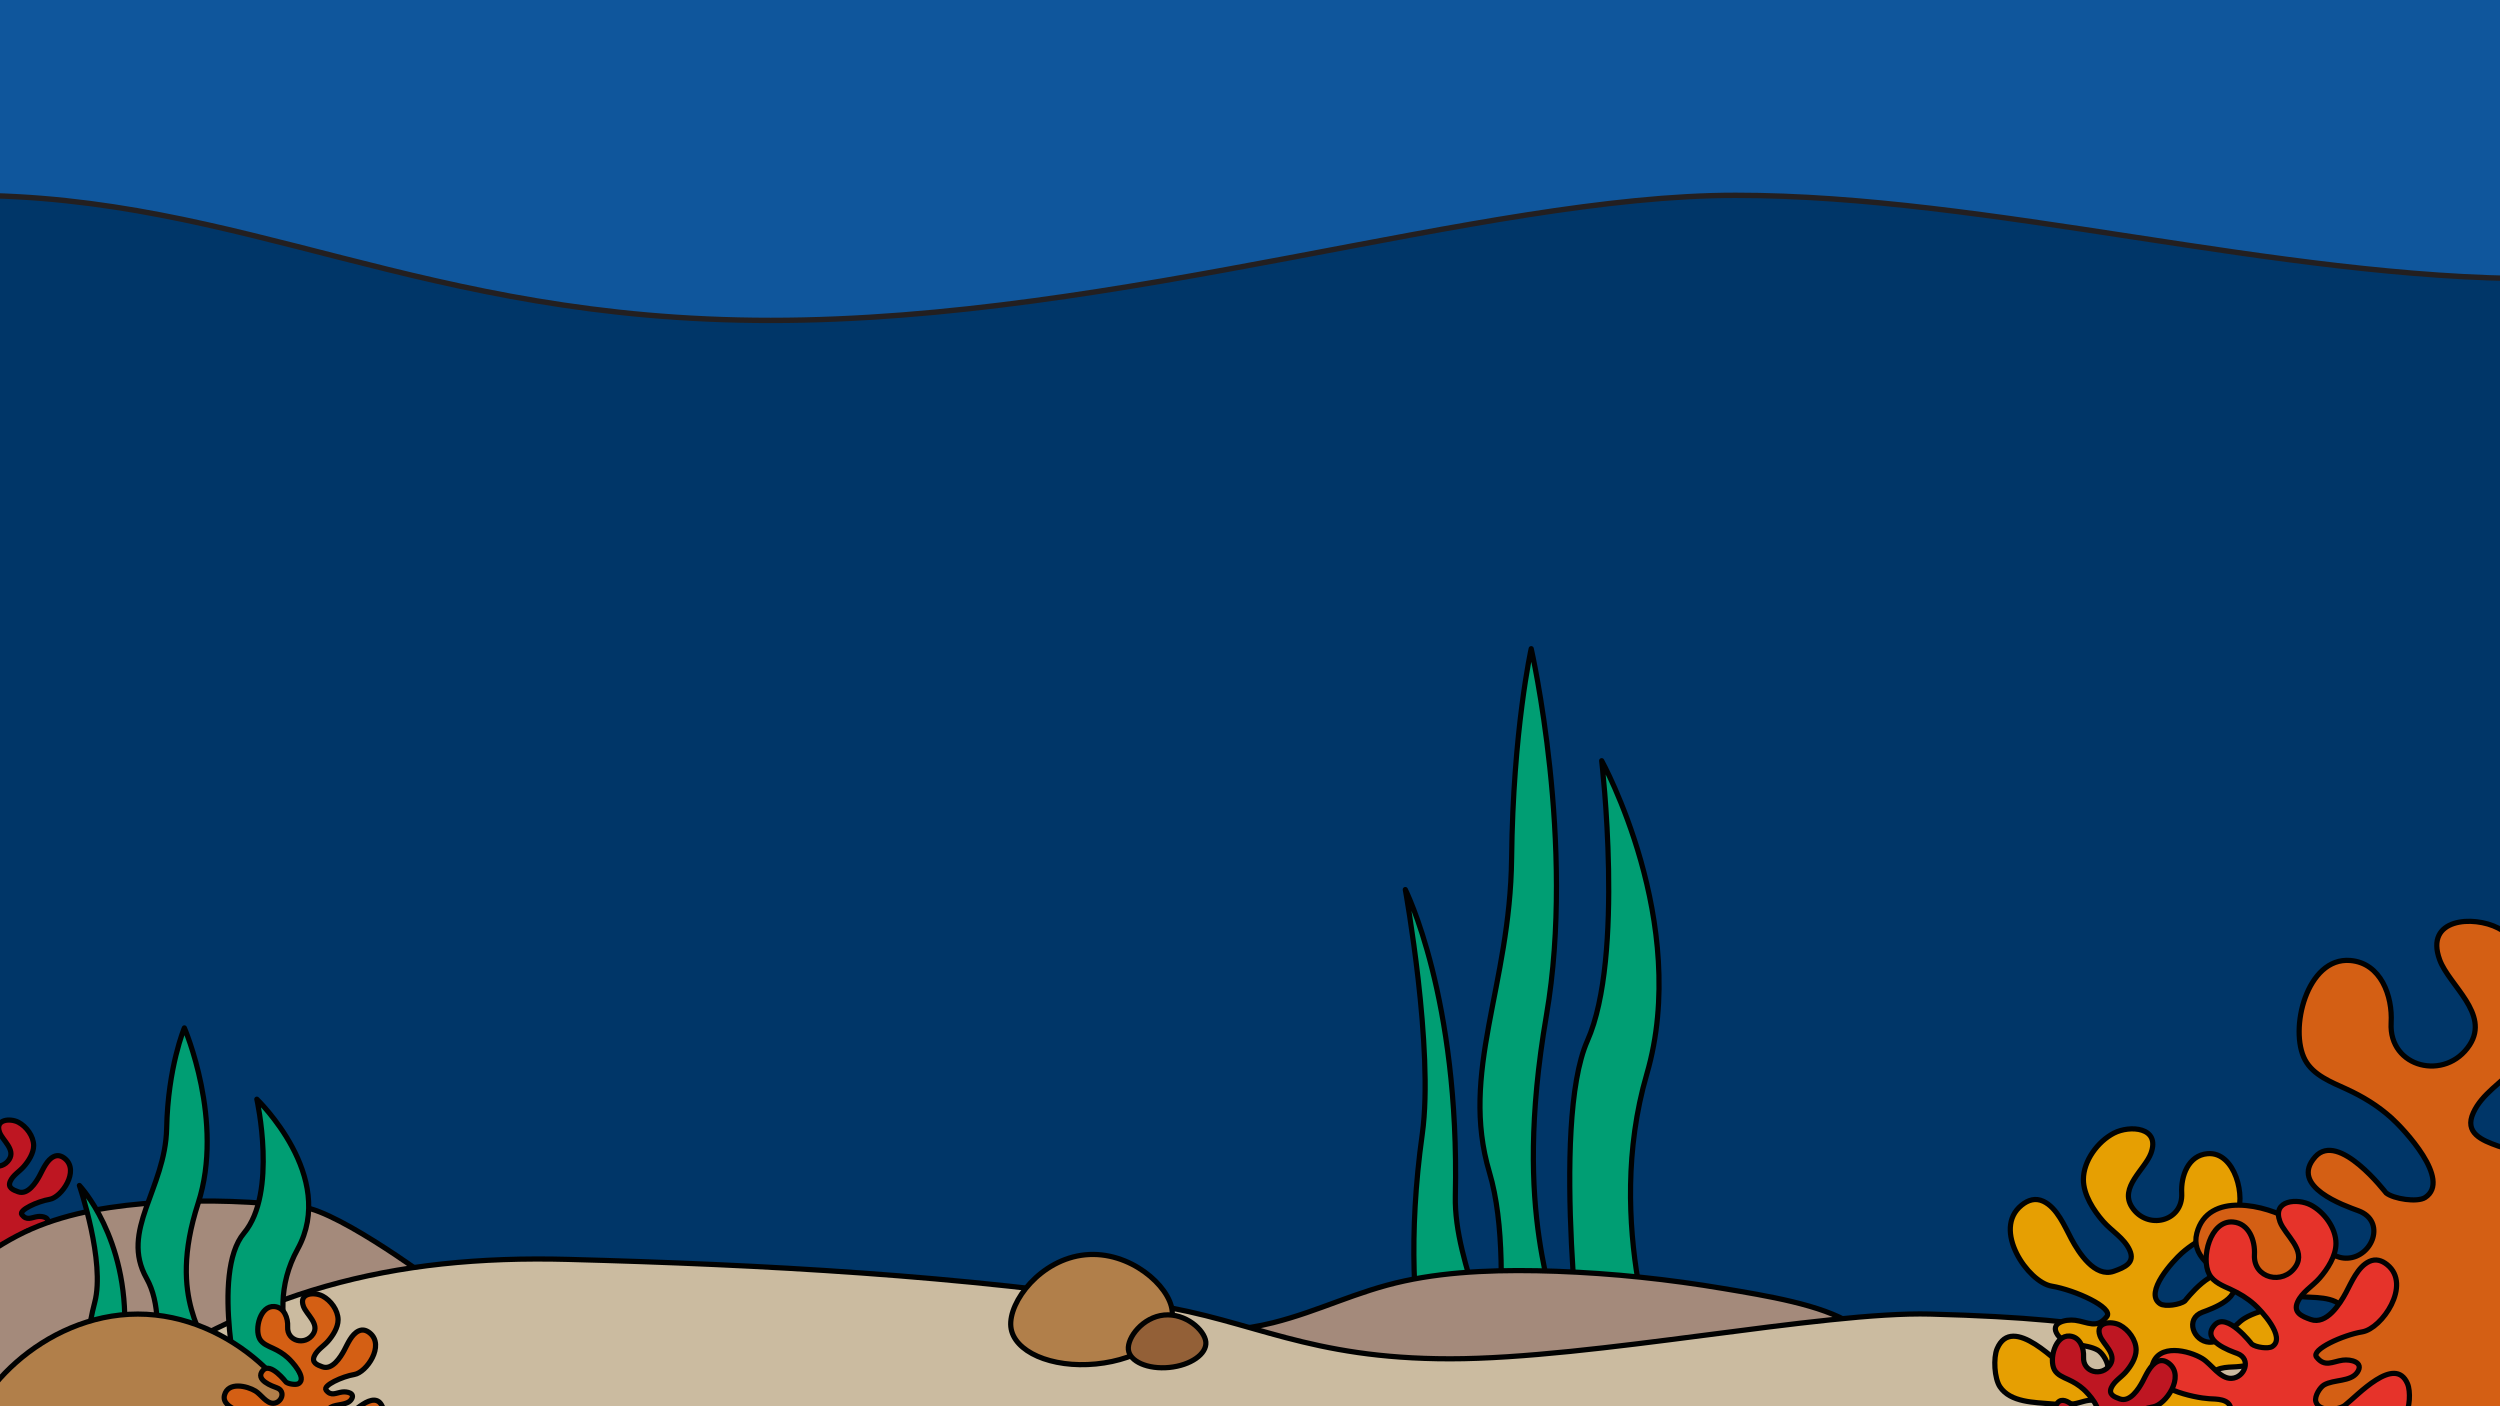 <?xml version="1.0" encoding="utf-8"?>
<!-- Generator: Adobe Illustrator 16.0.0, SVG Export Plug-In . SVG Version: 6.00 Build 0)  -->
<!DOCTYPE svg PUBLIC "-//W3C//DTD SVG 1.1//EN" "http://www.w3.org/Graphics/SVG/1.1/DTD/svg11.dtd">
<svg version="1.1" xmlns="http://www.w3.org/2000/svg" xmlns:xlink="http://www.w3.org/1999/xlink" x="0px" y="0px" width="1920px"
	 height="1080px" viewBox="0 0 1920 1080" enable-background="new 0 0 1920 1080" xml:space="preserve">
<g id="Layer_2">
</g>
<g id="Layer_3">
	<g>
		<defs>
			<rect id="SVGID_1_" x="0" width="1919.999" height="1080"/>
		</defs>
		<clipPath id="SVGID_2_">
			<use xlink:href="#SVGID_1_"  overflow="visible"/>
		</clipPath>
		<rect x="0" clip-path="url(#SVGID_2_)" fill="#0F569C" width="1919.999" height="1080"/>
		<path clip-path="url(#SVGID_2_)" fill="#003668" stroke="#231F20" stroke-width="4.145" stroke-miterlimit="10" d="
			M1948.5,214.049v907.085H-26.163V150c213.78,0,349.538,96.069,618.087,96.069S1138.517,150,1332.96,150
			S1748.462,214.049,1948.5,214.049z"/>
		
			<path clip-path="url(#SVGID_2_)" fill="#BE1622" stroke="#010202" stroke-width="4" stroke-linecap="round" stroke-linejoin="round" stroke-miterlimit="10" d="
			M-13.47,980.943c-7.459,0.092-14.906,3.104-22.348,3.599c-6.561,0.436-10.303-5.523-6.98-11.081
			c2.629-4.373,7.35-6.666,11.65-9.047c2.703-1.49,8.578-3.658,7.842-7.675c-0.803-4.432-6.645-4.227-10.051-4.428
			c-6.695-0.402-29.326-4.984-26.539-15.634c2.719-10.391,17.09-6.913,23.35-3.114c4.168,2.536,8.295,9.517,13.617,9.232
			c6.193-0.318,9.482-9.098,2.662-11.617c-3.322-1.23-17.074-5.942-10.596-13.224c5.725-6.444,17.283,8.754,17.383,8.842
			c1.834,1.486,7.684,2.382,9.592,1.13c6.537-4.293-5.264-16.822-8.32-19.555c-3.355-3.005-6.971-5.188-11.029-7.056
			c-3.658-1.682-8.076-3.364-10.102-7.113c-4.002-7.437,0.426-25.276,11.063-24.405c7.559,0.619,10.42,8.729,10.045,15.282
			c-0.619,11.081,13.391,14.441,19.258,5.436c4.996-7.687-5.047-14.604-7.35-20.86c-3.758-10.228,8.229-10.964,14.354-7.805
			c6.262,3.243,11.818,10.76,11.811,17.986c-0.01,5.867-3.951,11.977-7.701,16.236c-3.254,3.695-8.092,6.411-10.219,11.064
			c-2.252,4.959,2.018,6.733,6.109,8.181c7.391,2.62,13.617-7.205,16.447-12.495c2.627-4.904,5.531-12.072,10.887-14.588
			c3.021-1.419,5.852-0.54,8.396,1.507c11.615,9.386-2.504,29.828-11.643,31.348c-9.131,1.519-24.02,8.331-21.367,11.755
			c3.842,4.963,7.398,2.108,12.252,1.469c3.684-0.49,10.078,0.912,6.779,5.683c-3.104,4.486-10.93,3.247-15.516,5.884
			c-1.809,1.033-4.512,5.143-3.859,7.699c1.289,5.018,10.547,4.164,13.551,1.862c5.766-4.428,23.4-23.856,29.285-10.127
			c1.514,3.565,1.063,11.513-1.088,14.742c-4.086,6.123-13.451,6.026-19.971,6.633c-2.92,0.269-5.816,0.44-8.729-0.028
			c-2.477-0.397-5.105-1.703-7.658-1.369c-2.52,0.327-5.992,3.457-6.486,5.935c-0.938,4.637,4.828,4.102,7.549,5.866
			c7.582,4.946-9.508,7.391-12.061,7.315c-8.193-0.255-15.959-3.532-24.203-3.448C-13.437,980.943-13.455,980.943-13.47,980.943z"/>
		<g clip-path="url(#SVGID_2_)">
			
				<path fill="#009E73" stroke="#010202" stroke-width="4" stroke-linecap="round" stroke-linejoin="round" stroke-miterlimit="10" d="
				M1216.177,1063.283c0,0-25.727-199.398,2.962-264.005c28.679-64.604,10.948-215.039,10.948-215.039s68.56,124.378,34.652,240.704
				c-33.906,116.326,11.898,229.93,11.898,229.93L1216.177,1063.283z"/>
			
				<path fill="#009E73" stroke="#010202" stroke-width="4" stroke-linecap="round" stroke-linejoin="round" stroke-miterlimit="10" d="
				M1111.771,1110.794c0,0-41.557-81.51-19.436-240.024c9.068-64.976-13.053-187.582-13.053-187.582s41.832,82.919,38.422,235.246
				c-1.227,54.699,37.154,112.72,30.117,167.359l-32.222,37.858"/>
			
				<path fill="#009E73" stroke="#010202" stroke-width="4" stroke-linecap="round" stroke-linejoin="round" stroke-miterlimit="10" d="
				M1138.834,1124.536c0,0,28.106-146.899,5.056-224.129c-23.041-77.23,15.942-142.777,17.025-241.079
				c1.072-98.301,15.054-161.128,15.054-161.128s34.265,150.038,11.704,281.479c-27.096,157.912,9.252,214.391,8.303,249.727
				c-3.248,120.881-5.842,61.463-13.307,95.13H1138.834z"/>
			
				<path fill="#A48A7B" stroke="#010202" stroke-width="4" stroke-linecap="round" stroke-linejoin="round" stroke-miterlimit="10" d="
				M1473.615,1044.818c54.364,18.563-34.325,256.999-30.525,261.165c16.033,17.5-118.389-138.568-186.652-140.948
				c-71.582-2.492-142.613-7.951-213.604-13.981c-40.188-3.422-80.488-6.675-120.82-9.346
				c-46.684-3.094-86.054-9.068-125.149-22.866c-32.426-11.444-69.754-21.892-100.158-34.479
				c-56.191-23.275-2.012-70.24,58.735-71.461c51.596-1.041,102.231,10.086,153.296,10.168c24.112,0.045,47.46-1.813,69.019-7.231
				c35.715-8.982,63.902-24.123,100.885-32.084c36.439-7.864,77.025-8.829,116.683-7.404c43.384,1.573,86.636,6.194,128.417,13.267
				c32.529,5.489,75.679,12.408,98.371,27.188C1432.508,1023.564,1464.26,1041.632,1473.615,1044.818z"/>
		</g>
		
			<path clip-path="url(#SVGID_2_)" fill="#A48A7B" stroke="#010202" stroke-width="4" stroke-linecap="round" stroke-linejoin="round" stroke-miterlimit="10" d="
			M341.348,991.415c15.514,19.689,53.012,19.718,80.373,20.023c27.449,0.302,75.451-5.544,97.453,9.512
			c19.306,13.182-10.066,28.784-24.617,35.491c-17.465,8.064-31.143,10.137-51.496,11.472c-24.747,1.632-49.067,2.67-69.434,13.924
			c-10.772,5.988-20.229,13.692-31.148,19.51c-46.578,24.793-89.616,41.665-147.777,45.434
			c-60.984,3.949-121.844,4.25-182.717,3.842c-34.453-0.25-68.999-0.264-103.498,0.427c-39.937,0.778-73.982-2.638-108.652-15.583
			c-28.757-10.744-61.564-19.792-88.722-32.136c-50.208-22.814-9.367-85.138,42.026-92.54c43.649-6.304,87.818,2.275,131.138-2.601
			c20.474-2.304,40.066-6.828,57.763-15.523c29.327-14.383,51.571-35.528,82.07-48.813c30.055-13.104,64.387-18.239,98.177-20.367
			c36.975-2.326,74.167-0.917,110.376,3.602C260.854,930.574,337.672,986.724,341.348,991.415z"/>
		
			<path clip-path="url(#SVGID_2_)" fill="#CBBBA0" stroke="#010202" stroke-width="4" stroke-linecap="round" stroke-linejoin="round" stroke-miterlimit="10" d="
			M2038.446,1100.31c-83.349-20.793-168.876-37.581-253.94-50.704c-147.823-22.809-152.379-36.406-302.006-40.401
			c-82.095-2.189-259.502,34.36-368.751,34.36s-151.512-29.561-227.661-41.309c-147.823-22.809-299.958-31.041-449.585-35.036
			c-136.273-3.634-243.02,24.585-352.428,102.381c-20.437,14.526-38.43,34.689-58.63,49.697
			c-38.156,28.233-82.255,26.634-127.192,26.634c-36.966,0-61.944,3.337-94.479,23.022c-27.088,16.354-82.069,55.256-48.725,96.416
			c38.008,46.968-20.172,110.529,29.424,116.518c49.43,5.984,117.223,13.095,142.92,72.035c6.091,14.049,9.085,29.063,11.593,44.196
			c4.454,26.93,7.402,54.124,23.819,76.368c35.854,48.715,248.546-3.49,299.097,11.736c64.929,19.644,132.009,30.624,199.125,30.921
			c61.351,0.26,124.046-7.94,179.937-39.598c54.552-30.864,96.172-83.857,147.96-119.427c15.417,9.977,28.433,23.758,36.888,43.152
			c6.091,14.049,9.085,29.063,11.593,44.196c4.454,26.93,7.402,54.124,23.819,76.368c35.854,48.715,248.546-3.49,299.097,11.736
			c64.929,19.644,132.009,30.624,199.125,30.921c61.351,0.26,124.046-7.94,179.937-39.598
			c56.725-32.094,99.461-88.124,154.192-123.602c33.021-21.423,68.989-30.619,106.274-33.354
			c78.918-5.767,157.742,26.939,237.412,17.178c89.847-11.014,147.119-137.831,160.162-208.044
			C2218.16,1165.438,2138.333,1125.219,2038.446,1100.31z"/>
		
			<path clip-path="url(#SVGID_2_)" fill="#009E73" stroke="#010202" stroke-width="4" stroke-linecap="round" stroke-linejoin="round" stroke-miterlimit="10" d="
			M90.328,1114.982c0,0-37.554-38.985-17.558-114.808c8.199-31.083-11.797-89.727-11.797-89.727s37.8,39.658,34.713,112.527
			c-1.104,26.165,33.586,53.911,27.222,80.044l-29.122,18.114"/>
		
			<path clip-path="url(#SVGID_2_)" fill="#009E73" stroke="#010202" stroke-width="4" stroke-linecap="round" stroke-linejoin="round" stroke-miterlimit="10" d="
			M108.039,1089.04c0,0,25.396-70.269,4.569-107.206c-20.825-36.942,14.406-68.299,15.38-115.317
			c0.96-47.019,13.604-77.073,13.604-77.073s30.963,71.771,10.577,134.642c-24.492,75.534,8.353,102.548,7.499,119.452
			c-2.938,57.818-5.283,29.4-12.023,45.503H108.039L108.039,1089.04z"/>
		
			<path clip-path="url(#SVGID_2_)" fill="#009E73" stroke="#010202" stroke-width="4" stroke-linecap="round" stroke-linejoin="round" stroke-miterlimit="10" d="
			M184.69,1073.327c0,0-23.255-95.378,2.674-126.28c25.93-30.897,9.892-102.857,9.892-102.857s61.977,59.496,31.329,115.141
			c-30.647,55.641,10.753,109.979,10.753,109.979L184.69,1073.327z"/>
		
			<path clip-path="url(#SVGID_2_)" fill="#B17F4A" stroke="#010202" stroke-width="4" stroke-linecap="round" stroke-linejoin="round" stroke-miterlimit="10" d="
			M237.766,1113.866c0,40.84-59.084,73.948-131.967,73.948c-72.878,0-131.962-33.108-131.962-73.948
			c0-40.836,59.079-104.662,131.962-104.662C178.678,1009.204,237.766,1073.035,237.766,1113.866z"/>
		
			<path clip-path="url(#SVGID_2_)" fill="#B17F4A" stroke="#010202" stroke-width="4" stroke-linecap="round" stroke-linejoin="round" stroke-miterlimit="10" d="
			M900.23,1006.768c1.874,19.182-24.353,37.43-58.563,40.772s-63.473-9.484-65.347-28.665
			c-1.872-19.164,22.942-51.841,57.155-55.184C867.684,960.349,898.358,987.604,900.23,1006.768z"/>
		
			<path clip-path="url(#SVGID_2_)" fill="#936037" stroke="#010202" stroke-width="4" stroke-linecap="round" stroke-linejoin="round" stroke-miterlimit="10" d="
			M926.079,1030.63c0.9,9.208-11.684,17.973-28.115,19.578c-16.433,1.605-30.476-4.558-31.375-13.766
			c-0.898-9.198,11.008-24.888,27.441-26.493C910.452,1008.345,925.18,1021.432,926.079,1030.63z"/>
		<g clip-path="url(#SVGID_2_)">
			
				<path fill="#E69F02" stroke="#010202" stroke-width="4" stroke-linecap="round" stroke-linejoin="round" stroke-miterlimit="10" d="
				M1678.001,1106.49c14.797,0.179,29.566,6.16,44.318,7.146c13.02,0.853,20.449-10.97,13.846-21.976
				c-5.21-8.69-14.575-13.235-23.104-17.948c-5.354-2.946-16.998-7.264-15.561-15.239c1.589-8.792,13.173-8.387,19.936-8.792
				c13.288-0.789,58.182-9.888,52.643-31.008c-5.396-20.6-33.896-13.705-46.304-6.16c-8.265,5.033-16.457,18.879-27.002,18.32
				c-12.292-0.657-18.808-18.063-5.281-23.06c6.568-2.423,33.861-11.778,21.01-26.22c-11.353-12.785-34.288,17.366-34.483,17.535
				c-3.621,2.933-15.23,4.718-19.029,2.228c-12.949-8.512,10.456-33.378,16.5-38.797c6.657-5.95,13.829-10.3,21.888-13.997
				c7.252-3.324,16.021-6.655,20.042-14.107c7.926-14.752-0.843-50.14-21.95-48.396c-14.973,1.229-20.646,17.331-19.927,30.303
				c1.243,21.981-26.556,28.647-38.191,10.784c-9.914-15.245,10.002-28.975,14.574-41.384c7.455-20.289-16.332-21.746-28.448-15.471
				c-12.426,6.427-23.458,21.32-23.423,35.668c0.019,11.641,7.82,23.766,15.257,32.206c6.453,7.345,16.039,12.719,20.256,21.963
				c4.491,9.835-3.985,13.354-12.09,16.226c-14.672,5.192-27.018-14.295-32.636-24.781c-5.21-9.724-10.962-23.961-21.587-28.944
				c-5.999-2.813-11.618-1.061-16.65,2.981c-23.06,18.622,4.953,59.172,23.06,62.18c18.125,3.02,47.654,16.545,42.399,23.326
				c-7.624,9.835-14.681,4.198-24.302,2.902c-7.313-0.968-19.979,1.82-13.465,11.277c6.16,8.893,21.701,6.436,30.79,11.662
				c3.595,2.068,8.938,10.216,7.643,15.272c-2.548,9.949-20.894,8.262-26.857,3.695c-11.442-8.791-46.422-47.316-58.084-20.099
				c-3.027,7.083-2.113,22.847,2.165,29.254c8.077,12.143,26.663,11.947,39.596,13.15c5.787,0.537,11.556,0.865,17.325-0.059
				c4.917-0.78,10.128-3.372,15.178-2.715c4.997,0.656,11.903,6.852,12.88,11.769c1.837,9.204-9.588,8.126-14.983,11.649
				c-15.045,9.804,18.853,14.637,23.92,14.491c16.271-0.489,31.67-6.995,48.019-6.836
				C1677.939,1106.49,1677.966,1106.49,1678.001,1106.49z"/>
			
				<path fill="#D45F14" stroke="#010202" stroke-width="4" stroke-linecap="round" stroke-linejoin="round" stroke-miterlimit="10" d="
				M1832.531,1085.712c-23.354,0.289-46.678,9.733-69.96,11.269c-20.565,1.354-32.281-17.313-21.861-34.696
				c8.219-13.709,22.998-20.88,36.471-28.327c8.451-4.659,26.85-11.45,24.569-24.049c-2.521-13.877-20.823-13.229-31.475-13.868
				c-20.982-1.251-91.847-15.612-83.113-48.95c8.513-32.53,53.503-21.658,73.11-9.746c13.056,7.936,25.962,29.796,42.622,28.917
				c19.428-1.011,29.698-28.509,8.352-36.391c-10.394-3.847-53.45-18.595-33.177-41.405c17.938-20.175,54.124,27.427,54.444,27.688
				c5.716,4.647,24.044,7.461,30.025,3.521c20.46-13.438-16.49-52.67-26.059-61.239c-10.5-9.396-21.816-16.248-34.546-22.097
				c-11.457-5.26-25.286-10.519-31.623-22.278c-12.542-23.29,1.313-79.146,34.642-76.412c23.654,1.935,32.61,27.351,31.447,47.842
				c-1.961,34.699,41.93,45.239,60.303,17.022c15.656-24.07-15.799-45.736-23.007-65.316
				c-11.769-32.033,25.768-34.342,44.912-24.436c19.616,10.136,37.03,33.665,36.985,56.317
				c-0.026,18.364-12.355,37.491-24.089,50.836c-10.198,11.592-25.349,20.077-31.988,34.66
				c-7.083,15.537,6.302,21.089,19.101,25.624c23.157,8.215,42.64-22.565,51.516-39.129c8.229-15.347,17.299-37.819,34.083-45.688
				c9.472-4.441,18.347-1.69,26.282,4.718c36.391,29.397-7.83,93.4-36.418,98.158c-28.598,4.757-75.25,26.112-66.941,36.813
				c12.054,15.537,23.156,6.621,38.388,4.588c11.529-1.539,31.545,2.872,21.23,17.801c-9.719,14.06-34.233,10.181-48.595,18.427
				c-5.672,3.249-14.112,16.127-12.08,24.115c4.021,15.711,33,13.039,42.418,5.814c18.063-13.855,73.27-74.7,91.688-31.714
				c4.784,11.166,3.346,36.054-3.408,46.194c-12.764,19.158-42.09,18.849-62.513,20.748c-9.143,0.852-18.231,1.374-27.338-0.085
				c-7.758-1.238-16.003-5.343-23.974-4.292c-7.883,1.035-18.772,10.82-20.326,18.586c-2.902,14.521,15.125,12.834,23.637,18.373
				c23.77,15.479-29.752,23.131-37.749,22.883c-25.678-0.772-49.989-11.047-75.826-10.784
				C1832.654,1085.712,1832.592,1085.712,1832.531,1085.712z"/>
			
				<path fill="#E6332A" stroke="#010202" stroke-width="4" stroke-linecap="round" stroke-linejoin="round" stroke-miterlimit="10" d="
				M1729.366,1121.331c-12.267,0.15-24.514,5.104-36.746,5.916c-10.802,0.705-16.952-9.093-11.476-18.227
				c4.313-7.199,12.08-10.967,19.154-14.876c4.446-2.455,14.111-6.019,12.905-12.64c-1.322-7.286-10.927-6.95-16.535-7.278
				c-11.016-0.656-48.241-8.201-43.644-25.717c4.465-17.087,28.102-11.375,38.397-5.117c6.86,4.167,13.634,15.647,22.394,15.194
				c10.207-0.54,15.604-14.981,4.385-19.118c-5.459-2.023-28.083-9.767-17.423-21.754c9.407-10.598,28.429,14.405,28.597,14.547
				c3.001,2.441,12.621,3.915,15.781,1.851c10.74-7.061-8.671-27.67-13.694-32.17c-5.512-4.939-11.459-8.539-18.151-11.61
				c-6.018-2.76-13.278-5.52-16.606-11.702c-6.586-12.235,0.691-41.569,18.195-40.142c12.426,1.021,17.131,14.371,16.518,25.138
				c-1.029,18.227,22.03,23.76,31.679,8.937c8.228-12.639-8.3-24.022-12.081-34.31c-6.186-16.824,13.536-18.03,23.591-12.833
				c10.297,5.325,19.449,17.685,19.422,29.582c-0.019,9.644-6.488,19.692-12.656,26.703c-5.353,6.089-13.314,10.545-16.803,18.204
				c-3.719,8.166,3.31,11.082,10.037,13.465c12.161,4.305,22.396-11.854,27.055-20.552c4.323-8.063,9.098-19.873,17.902-24.001
				c4.98-2.333,9.641-0.883,13.812,2.48c19.118,15.44-4.11,49.059-19.127,51.562c-15.019,2.502-39.525,13.712-35.167,19.336
				c6.329,8.161,12.169,3.483,20.166,2.41c6.054-0.813,16.57,1.509,11.157,9.35c-5.113,7.39-17.991,5.348-25.536,9.679
				c-2.974,1.709-7.411,8.468-6.347,12.667c2.113,8.254,17.345,6.848,22.288,3.053c9.488-7.278,38.485-39.236,48.16-16.655
				c2.521,5.861,1.767,18.937-1.793,24.262c-6.701,10.064-22.109,9.905-32.832,10.903c-4.801,0.444-9.576,0.725-14.361-0.048
				c-4.074-0.653-8.405-2.805-12.595-2.255c-4.145,0.541-9.861,5.681-10.677,9.759c-1.519,7.629,7.952,6.741,12.417,9.652
				c12.488,8.135-15.63,12.151-19.829,12.027c-13.491-0.408-26.255-5.805-39.824-5.663
				C1729.464,1121.331,1729.402,1121.331,1729.366,1121.331z"/>
			
				<path fill="#BE1622" stroke="#010202" stroke-width="4" stroke-linecap="round" stroke-linejoin="round" stroke-miterlimit="10" d="
				M1598.857,1143.965c-7.909,0.098-15.809,3.292-23.7,3.816c-6.958,0.462-10.926-5.857-7.401-11.752
				c2.786-4.638,7.793-7.069,12.354-9.594c2.867-1.581,9.098-3.88,8.316-8.14c-0.853-4.7-7.046-4.482-10.659-4.695
				c-7.101-0.427-31.102-5.286-28.146-16.58c2.884-11.02,18.125-7.331,24.764-3.303c4.42,2.689,8.796,10.093,14.441,9.791
				c6.567-0.338,10.056-9.648,2.822-12.32c-3.523-1.305-18.106-6.302-11.237-14.023c6.071-6.835,18.329,9.283,18.436,9.377
				c1.944,1.576,8.147,2.525,10.172,1.198c6.933-4.553-5.583-17.841-8.823-20.738c-3.56-3.187-7.394-5.502-11.698-7.482
				c-3.879-1.783-8.564-3.568-10.712-7.544c-4.243-7.887,0.452-26.806,11.732-25.882c8.015,0.656,11.051,9.258,10.651,16.207
				c-0.656,11.751,14.201,15.315,20.424,5.765c5.298-8.152-5.353-15.488-7.794-22.123c-3.984-10.847,8.726-11.627,15.223-8.277
				c6.64,3.439,12.532,11.411,12.524,19.075c-0.01,6.222-4.19,12.701-8.166,17.219c-3.452,3.919-8.583,6.799-10.838,11.734
				c-2.388,5.259,2.139,7.141,6.479,8.675c7.838,2.779,14.441-7.641,17.441-13.251c2.787-5.201,5.866-12.803,11.547-15.471
				c3.204-1.505,6.204-0.572,8.903,1.599c12.319,9.953-2.654,31.633-12.348,33.244c-9.683,1.61-25.473,8.835-22.66,12.466
				c4.074,5.264,7.848,2.236,12.995,1.558c3.905-0.52,10.687,0.968,7.189,6.027c-3.293,4.758-11.593,3.443-16.456,6.239
				c-1.917,1.096-4.784,5.454-4.092,8.165c1.367,5.321,11.185,4.416,14.371,1.976c6.114-4.696,24.816-25.301,31.056-10.74
				c1.606,3.781,1.127,12.209-1.153,15.635c-4.332,6.493-14.264,6.391-21.178,7.034c-3.098,0.284-6.169,0.467-9.258-0.03
				c-2.627-0.422-5.415-1.807-8.121-1.452c-2.672,0.347-6.355,3.666-6.88,6.294c-0.994,4.917,5.121,4.35,8.007,6.221
				c8.041,5.246-10.083,7.838-12.79,7.759c-8.689-0.271-16.926-3.746-25.669-3.657
				C1598.892,1143.965,1598.874,1143.965,1598.857,1143.965z"/>
		</g>
		
			<path clip-path="url(#SVGID_2_)" fill="#D45F14" stroke="#010202" stroke-width="4" stroke-linecap="round" stroke-linejoin="round" stroke-miterlimit="10" d="
			M219.638,1116.527c-7.593,0.093-15.166,3.161-22.74,3.662c-6.68,0.436-10.484-5.632-7.102-11.272
			c2.675-4.459,7.473-6.791,11.857-9.206c2.744-1.52,8.728-3.727,7.986-7.814c-0.82-4.515-6.768-4.302-10.23-4.505
			c-6.818-0.408-29.841-5.071-27.004-15.913c2.763-10.572,17.391-7.041,23.76-3.166c4.246,2.577,8.436,9.684,13.85,9.4
			c6.313-0.334,9.65-9.271,2.717-11.829c-3.385-1.251-17.373-6.044-10.781-13.455c5.83-6.56,17.585,8.913,17.696,8.996
			c1.858,1.512,7.811,2.429,9.757,1.146c6.643-4.366-5.357-17.118-8.469-19.899c-3.411-3.059-7.092-5.279-11.226-7.184
			c-3.718-1.706-8.214-3.416-10.271-7.24c-4.079-7.564,0.427-25.716,11.254-24.831c7.685,0.631,10.591,8.891,10.221,15.552
			c-0.64,11.272,13.622,14.702,19.597,5.524c5.085-7.814-5.135-14.86-7.477-21.224c-3.828-10.406,8.371-11.157,14.592-7.94
			c6.378,3.296,12.033,10.938,12.02,18.3c-0.01,5.97-4.02,12.181-7.829,16.515c-3.31,3.772-8.231,6.526-10.392,11.264
			c-2.3,5.048,2.049,6.854,6.211,8.329c7.522,2.67,13.854-7.338,16.732-12.714c2.68-4.992,5.627-12.293,11.083-14.852
			c3.073-1.441,5.96-0.547,8.542,1.534c11.82,9.553-2.545,30.352-11.838,31.899c-9.289,1.539-24.445,8.486-21.748,11.968
			c3.912,5.043,7.519,2.146,12.469,1.488c3.75-0.496,10.253,0.922,6.901,5.779c-3.156,4.57-11.129,3.31-15.792,5.989
			c-1.845,1.062-4.589,5.242-3.921,7.838c1.298,5.103,10.716,4.241,13.78,1.886c5.863-4.5,23.811-24.273,29.79-10.308
			c1.558,3.634,1.089,11.717-1.104,15.018c-4.144,6.225-13.674,6.118-20.312,6.739c-2.976,0.278-5.923,0.445-8.881-0.027
			c-2.521-0.403-5.209-1.734-7.796-1.4c-2.563,0.339-6.1,3.519-6.609,6.045c-0.937,4.718,4.922,4.171,7.685,5.97
			c7.723,5.033-9.669,7.518-12.265,7.435c-8.353-0.25-16.251-3.588-24.64-3.504C219.698,1116.527,219.656,1116.527,219.638,1116.527
			z"/>
	</g>
</g>
<g id="pivot" xmlns:dc="http://purl.org/dc/elements/1.1/" xmlns:rdf="http://www.w3.org/1999/02/22-rdf-syntax-ns#" xmlns:cc="http://creativecommons.org/ns#" xmlns:sodipodi="http://sodipodi.sourceforge.net/DTD/sodipodi-0.dtd" xmlns:svg="http://www.w3.org/2000/svg" xmlns:inkscape="http://www.inkscape.org/namespaces/inkscape" inkscape:version="0.91 r13725" sodipodi:docname="pivot-02.svg" display="none">
	<g id="zid">
		<rect id="rect7" display="inline" fill="#EDEBDD" width="1920" height="1080"/>
	</g>
	<g id="zunaj">
		<g id="zunaj_2_" display="inline">
			<g id="g11">
				<g id="g13">
					<g>
						<defs>
							<rect id="SVGID_5_" width="370.197" height="1080"/>
						</defs>
						<clipPath id="SVGID_4_">
							<use xlink:href="#SVGID_5_"  overflow="visible"/>
						</clipPath>
						<g id="g21" clip-path="url(#SVGID_4_)">
							<g id="g23">
								<rect id="rect25" x="-2.334" y="131.959" fill="none" width="243.568" height="963.198"/>
							</g>
							<g id="g27">
								
									<path id="path29" fill="#57B2E5" stroke="#000000" stroke-width="3" stroke-linecap="round" stroke-linejoin="round" stroke-miterlimit="10" d="
									M408.211,884.429V-17.318H-34.145V897.64C69.58,894.362,355.508,874.438,408.211,884.429z"/>
								
									<path id="path31" fill="#B8B5B5" stroke="#000000" stroke-width="3" stroke-linecap="round" stroke-linejoin="round" stroke-miterlimit="10" d="
									M-2.334,669.634c16.279,2.486,34.182-9.228,47.799-17.979c22.082-14.189,52.781-36.726,67.682-61.172
									c8.33-13.671,11.939-31.067,19.969-45.301c10.758-19.066,27.197-32.627,41.484-48.297
									c8.805-9.657,36.48-55.834,46.898-51.124c13.273,6.002,22.527,46.682,33.746,59.673
									c6.945,8.044,15.707,14.104,23.291,21.372c8.992,8.623,13.758,17.968,20.951,28.857
									c10.605,16.061,22.354,24.009,38.744,29.726c12.699,4.432,44.662,9.409,47.695,23.687
									c2.781,13.085,9.904,68.227,9.904,81.703c0,40.664-41.461,33.781-45.82,74.202c-4.188,38.854,1.791,80.892-4.303,118.916
									c-41.059,3.098-83.105,0.227-124.313,0.227c-18.148,0-35.275,3.586-53.115,4.524c-21.637,1.138-42.422-10.72-63.24-16.633
									c-18.232-5.179-30.064-17.364-45.811-30.209c-8.371-6.826-17.961-12.248-25.35-20.338
									c-15.924-17.436-10.188-52.72-13.279-75.927c-2.492-18.696-0.906-38.337-3.523-56.744
									c-1.516-10.67-1.506-15.093-12.941-13.165"/>
								
									<path id="path33" fill="#B8B5B5" stroke="#000000" stroke-width="3" stroke-linecap="round" stroke-linejoin="round" stroke-miterlimit="10" d="
									M-91.801,569.302c-11.857,5.538-26.814,9.709-39.762,14.716c-15.354,5.938-23.48,12.37-35.764,19.87
									c-18.109,11.062-38.162,16.532-66.141,20.471c-21.684,3.051-20.973,1.514-26.152,11.344
									c-4.746,9.01-4.436,20.631-4.436,29.91c0,28,3.035,54.574,10.477,82.406c7.15,26.757-3.059,55.7,7.346,81.886
									c70.09,2.133,141.869,0.153,212.213,0.153c30.982,0,60.219,2.471,90.674,3.115c36.938,0.784,72.422-7.38,107.955-11.451
									c31.125-3.564,51.326-11.958,78.205-20.802c14.289-4.701,30.66-8.434,43.273-14.004
									c27.186-12.006,17.389-36.302,22.67-52.282c6.949-21.041,12.752-43.805-13.498-53.505
									c-27.313-10.093-58.016-12.813-85.695-22.226c-36.865-12.54-76.723-26.305-105.969-49.225
									c-23.451-18.376-40.768-36.639-67.793-52.771c-16.42-9.804-52.959-32.479-74.326-28.135
									C-61.223,533.39-72.035,560.069-91.801,569.302z"/>
								
									<path id="path35" fill="#39A935" stroke="#000000" stroke-width="3" stroke-linecap="round" stroke-linejoin="round" stroke-miterlimit="10" d="
									M125.645,667.006c52.199,9.396,98.514-18.8,143.146-30.586s116.313,7.652,116.313,7.652v186.281H-2.646V683.519v-24.253
									C38.979,655.59,83.02,659.337,125.645,667.006z"/>
								
									<path id="path37" fill="#93C01F" stroke="#000000" stroke-width="3" stroke-linecap="round" stroke-linejoin="round" stroke-miterlimit="10" d="
									M101.07,740.315C64.953,743.637-2.646,728.128-2.646,728.128v417.169h393.525l7.428-387.363l-7.428-26.254
									c-21.008-1.854-91.807-8.493-135.797,0.922C203.895,739.491,121.395,733.16,101.07,740.315z"/>
								
									<path id="path39" fill="#0073B3" stroke="#000000" stroke-width="3" stroke-linecap="round" stroke-linejoin="round" stroke-miterlimit="10" d="
									M395.832,932.587c0,0-21.617-18.958-33.77-24.229c-8.789-3.815-21.83-0.449-31.396-1.611
									c-13.605-1.646-28.158,3.203-41.867,3.438c-17.043,0.292-33.363-11.188-50.59-9.039c-9.191,1.147-18.293,5.267-27.271,7.082
									c-29.684,6.011-46.275-8.882-70.98-16.442c-19.545-5.984-43.754,1.168-63.188,4.778
									c-25.834,4.803-52.539,3.565-79.264,3.506c-17.678-0.041-27.332-1.638-37.32,15.001
									c-18.936,31.546-16.66,69.911-34.688,101.833c-14.082,24.931-32.367,115.463,8.48,123.001
									c12.736,2.349,26.189-0.396,39.189-0.182c8.332,0.142,14.053,2.187,20.693,6.661c7.9,5.323,14.246,10.393,23.535,13.417
									c20.762,6.771,40.971,6.101,62.193,10.771c25.639,5.638,51.201,11.773,77.6,13.818c25.771,1.994,30.855,7.328,43.189,32.479
									c9.209,18.776,219.385-63.935,219.385-63.935L395.832,932.587z"/>
							</g>
							<g id="g41">
								
									<path id="path43" stroke="#282828" stroke-width="3" stroke-linecap="round" stroke-linejoin="round" stroke-miterlimit="10" d="
									M71.023,464.629"/>
							</g>
							<g id="g45">
								
									<path id="path47" stroke="#282828" stroke-width="3" stroke-linecap="round" stroke-linejoin="round" stroke-miterlimit="10" d="
									M48.375,464.629"/>
							</g>
							<g id="g49">
								
									<path id="path51" fill="#785C37" stroke="#000000" stroke-width="3" stroke-linecap="round" stroke-linejoin="round" stroke-miterlimit="10" d="
									M89.668,404.813c-26.689-15.729-65.865-25.524-88.281-30.196c0.025-0.064,0.061-0.125,0.076-0.193
									c0.021-0.092,0.021-0.188,0.039-0.281c22.697,2.737,58.215,4.688,87.455-6.069c3.07-1.131,2.779-3.504-0.652-5.304
									c-3.438-1.801-8.711-2.342-11.783-1.207c-30.244,11.119-67.797,6.483-86.244,3.636c-1.137-0.315-2.33-0.595-3.574-0.813
									c-145.852-25.712-310.635,4.323-317.574,5.613c-7.523,1.399-9.313,5.784-3.994,9.797c3.012,2.272,7.664,3.938,12.498,4.701
									c3.695,0.582,7.496,0.637,10.758,0.032c1.602-0.297,161.459-29.362,294.658-5.907c0.096,0.018,0.195,0.028,0.291,0.045
									c5.475,0.911,61.848,10.616,94.287,29.733c1.498,0.883,3.451,1.508,5.447,1.823c2.266,0.355,4.584,0.316,6.352-0.214
									C92.752,409.02,92.859,406.689,89.668,404.813z"/>
								
									<path id="path53" fill="#39A935" stroke="#000000" stroke-width="3" stroke-linecap="round" stroke-linejoin="round" stroke-miterlimit="10" d="
									M70.707,372.514c-0.988-10.729,2.094-19.141,9.176-25.014c9.783-8.109,24.531-9.566,31.248-9.789
									c-3.43,14.206-8.766,24.389-15.879,30.283C85.324,376.229,74.59,373.803,70.707,372.514z"/>
								
									<path id="path55" fill="#39A935" stroke="#000000" stroke-width="3" stroke-linecap="round" stroke-linejoin="round" stroke-miterlimit="10" d="
									M79.625,405.295c7.068-4.336,13.918-5.066,20.383-2.181c8.926,3.991,14.951,13.675,17.387,18.232
									c-10.969,2.468-19.811,2.25-26.301-0.651C82.035,416.648,80.055,408.412,79.625,405.295z"/>
								
									<path id="path57" fill="#39A935" stroke="#000000" stroke-width="3" stroke-linecap="round" stroke-linejoin="round" stroke-miterlimit="10" d="
									M35.5,383.287c8.258,0.756,14.184,4.268,17.637,10.447c4.764,8.539,3.799,19.9,3.023,25.013
									c-10.264-4.585-17.221-10.048-20.686-16.257C30.639,393.827,33.979,386.043,35.5,383.287z"/>
								
									<path id="path59" fill="#39A935" stroke="#000000" stroke-width="3" stroke-linecap="round" stroke-linejoin="round" stroke-miterlimit="10" d="
									M71.061,362.839c8.014-2.144,14.787-0.896,20.16,3.716c7.42,6.368,10.436,17.367,11.473,22.433
									c-11.217-0.761-19.631-3.488-25.025-8.118C70.137,374.404,70.586,365.945,71.061,362.839z"/>
							</g>
							<g id="g61">
								
									<path id="path63" fill="#785C37" stroke="#000000" stroke-width="3" stroke-linecap="round" stroke-linejoin="round" stroke-miterlimit="10" d="
									M58.449,246.143c-30.447,5.721-66.395,24.121-86.35,35.354c-0.021-0.065-0.037-0.136-0.066-0.197
									c-0.047-0.084-0.107-0.157-0.156-0.239c18.893-12.873,46.918-34.772,61.859-62.113c1.568-2.872-0.213-4.469-3.979-3.563
									c-3.773,0.907-8.104,3.968-9.67,6.841c-15.457,28.276-46.783,49.496-62.549,59.49c-1.064,0.51-2.146,1.085-3.23,1.736
									c-126.748,76.608-231.066,207.653-235.443,213.19c-4.744,6.007-3.205,10.484,3.438,10.004
									c3.762-0.269,8.361-2.075,12.504-4.683c3.168-1.994,6.064-4.453,8.121-7.055c1.01-1.274,102.264-128.352,217.996-198.333
									c0.086-0.049,0.166-0.108,0.248-0.161c4.725-2.914,53.561-32.699,90.568-39.647c1.705-0.318,3.59-1.136,5.303-2.211
									c1.939-1.223,3.658-2.779,4.641-4.34C63.539,247.285,62.09,245.46,58.449,246.143z"/>
								
									<path id="path65" fill="#39A935" stroke="#000000" stroke-width="3" stroke-linecap="round" stroke-linejoin="round" stroke-miterlimit="10" d="
									M22.369,231.939c-6.092-5.633-8.65-12.028-7.619-19.031c1.424-9.674,9.111-18.094,12.846-21.674
									c5.342,9.89,7.527,18.461,6.488,25.49C32.643,226.543,25.25,230.682,22.369,231.939z"/>
								
									<path id="path67" fill="#39A935" stroke="#000000" stroke-width="3" stroke-linecap="round" stroke-linejoin="round" stroke-miterlimit="10" d="
									M51.625,255.52c-3.271-7.619-3.008-14.502,0.783-20.483c5.232-8.257,15.686-12.82,20.553-14.574
									c0.857,11.207-0.633,19.929-4.443,25.931C63.207,254.771,54.77,255.546,51.625,255.52z"/>
								
									<path id="path69" fill="#39A935" stroke="#000000" stroke-width="3" stroke-linecap="round" stroke-linejoin="round" stroke-miterlimit="10" d="
									M-11.918,272.596c6.264-5.441,12.898-7.291,19.75-5.502c9.461,2.471,16.992,11.031,20.145,15.133
									c-10.416,4.23-19.172,5.471-26.051,3.674C-7.674,283.395-10.982,275.596-11.918,272.596z"/>
								
									<path id="path71" fill="#39A935" stroke="#000000" stroke-width="3" stroke-linecap="round" stroke-linejoin="round" stroke-miterlimit="10" d="
									M50.938,254.438c3.41-7.56,8.662-12.013,15.631-13.258c9.631-1.716,20.055,2.907,24.631,5.313
									c-7.686,8.2-15.119,12.989-22.119,14.237C59.313,262.475,53.043,256.775,50.938,254.438z"/>
								
									<path id="path73" fill="#39A935" stroke="#000000" stroke-width="3" stroke-linecap="round" stroke-linejoin="round" stroke-miterlimit="10" d="
									M26.107,231.482c-7.85,2.678-14.693,1.889-20.363-2.351c-7.832-5.853-11.582-16.621-12.957-21.606
									c11.24,0.004,19.82,2.158,25.51,6.416C26.248,219.878,26.371,228.35,26.107,231.482z"/>
							</g>
							<g id="g75">
								
									<path id="path77" fill="#785C37" stroke="#000000" stroke-width="3" stroke-linecap="round" stroke-linejoin="round" stroke-miterlimit="10" d="
									M24.699,495.316C17.271,465.24-3.125,430.39-15.465,411.1c0.063-0.028,0.133-0.045,0.189-0.08
									c0.082-0.049,0.152-0.114,0.232-0.17c13.918,18.139,37.363,44.886,65.502,58.264c2.957,1.401,4.449-0.467,3.334-4.178
									c-1.119-3.715-4.418-7.862-7.375-9.268c-29.104-13.839-52.055-43.92-62.922-59.096c-0.568-1.032-1.205-2.081-1.916-3.127
									c-83.635-122.229-220.352-218.992-226.129-223.051c-6.262-4.396-10.648-2.608-9.793,3.998
									c0.48,3.741,2.545,8.23,5.379,12.221c2.17,3.051,4.789,5.802,7.502,7.712c1.33,0.937,133.91,94.862,210.309,206.465
									c0.053,0.083,0.117,0.161,0.174,0.239c3.18,4.553,35.668,51.632,44.691,88.188c0.416,1.687,1.336,3.521,2.508,5.17
									c1.33,1.866,2.98,3.496,4.594,4.389C23.848,500.463,25.588,498.912,24.699,495.316z"/>
								
									<path id="path79" fill="#39A935" stroke="#000000" stroke-width="3" stroke-linecap="round" stroke-linejoin="round" stroke-miterlimit="10" d="
									M36.846,458.491c5.281-6.396,11.523-9.313,18.572-8.682c9.736,0.88,18.578,8.08,22.365,11.604
									c-9.574,5.89-18.012,8.557-25.088,7.916C42.813,468.444,38.266,461.298,36.846,458.491z"/>
								
									<path id="path81" fill="#39A935" stroke="#000000" stroke-width="3" stroke-linecap="round" stroke-linejoin="round" stroke-miterlimit="10" d="
									M14.852,489.216c10.77-5.357,20.76-5.544,29.732-0.543c12.387,6.907,19.854,21.67,22.789,28.574
									c-16.162,2.163-28.914,0.716-37.92-4.313C16.881,505.928,15.068,493.774,14.852,489.216z"/>
								
									<path id="path83" fill="#39A935" stroke="#000000" stroke-width="3" stroke-linecap="round" stroke-linejoin="round" stroke-miterlimit="10" d="
									M-0.924,430.477c8.002,2.19,13.223,6.688,15.535,13.381c3.193,9.238,0.25,20.256-1.408,25.153
									C3.9,462.694-1.986,456.096-4.313,449.377C-7.555,439.998-2.9,432.92-0.924,430.477z"/>
								
									<path id="path85" fill="#39A935" stroke="#000000" stroke-width="3" stroke-linecap="round" stroke-linejoin="round" stroke-miterlimit="10" d="
									M12.889,486.457c7.738,2.979,12.48,7.972,14.117,14.859c2.256,9.517-1.773,20.184-3.916,24.89
									c-8.621-7.209-13.822-14.363-15.461-21.281C5.336,495.271,10.67,488.689,12.889,486.457z"/>
							</g>
							<g id="g87">
								<g id="g89">
									
										<path id="path91" fill="#785C37" stroke="#000000" stroke-width="3" stroke-linecap="round" stroke-linejoin="round" stroke-miterlimit="10" d="
										M204.818,305.884c-29.934-7.983-72.154-6.771-72.166-6.864c22.602-3.458,36.334-10.121,61.609-28.335
										c2.654-1.914,1.738-4.121-2.053-4.933c-3.793-0.813-9.02,0.083-11.674,2c-26.145,18.836-53.564,24.458-72.098,26.669
										c-1.18,0.001-2.404,0.053-3.66,0.175c-147.4,14.41-298.061,87.604-304.398,90.71c-6.871,3.369-7.416,8.074-1.215,10.511
										c3.512,1.381,8.439,1.733,13.301,1.172c3.717-0.434,7.393-1.4,10.371-2.857c1.463-0.716,147.639-71.649,282.242-84.838
										c0.098-0.01,0.197-0.025,0.295-0.037c5.518-0.592,52.426-6.384,88.807,3.318c1.68,0.446,3.73,0.524,5.738,0.293
										c2.277-0.269,4.5-0.929,6.061-1.912C208.92,309.109,208.396,306.837,204.818,305.884z"/>
									
										<path id="path93" fill="#39A935" stroke="#000000" stroke-width="3" stroke-linecap="round" stroke-linejoin="round" stroke-miterlimit="10" d="
										M184.148,275.188c-1.797-10.812,0.705-19.567,7.451-26.053c9.324-8.955,24.176-11.527,30.971-12.249
										c-2.42,14.665-7.076,25.39-13.854,31.897C199.254,277.874,188.184,276.211,184.148,275.188z"/>
									
										<path id="path95" fill="#39A935" stroke="#000000" stroke-width="3" stroke-linecap="round" stroke-linejoin="round" stroke-miterlimit="10" d="
										M-15.346,379.936c-1.797-10.812,0.705-19.566,7.451-26.053c9.324-8.956,24.178-11.526,30.973-12.249
										C20.656,356.299,16,367.021,9.223,373.531C-0.24,382.621-11.311,380.958-15.346,379.936z"/>
									
										<path id="path97" fill="#39A935" stroke="#000000" stroke-width="3" stroke-linecap="round" stroke-linejoin="round" stroke-miterlimit="10" d="
										M-34.172,369.861c10.311-3.715,19.375-2.832,26.969,2.638c10.488,7.558,15.691,21.704,17.627,28.258
										c-14.861,0.261-26.25-2.389-33.873-7.883C-34.094,385.203-34.451,374.016-34.172,369.861z"/>
									
										<path id="path99" fill="#39A935" stroke="#000000" stroke-width="3" stroke-linecap="round" stroke-linejoin="round" stroke-miterlimit="10" d="
										M87.123,311.257c-8.049,1.99-14.799,0.618-20.084-4.091c-7.305-6.506-10.113-17.559-11.057-22.641
										c11.201,0.968,19.563,3.851,24.869,8.58C88.264,299.707,87.658,308.154,87.123,311.257z"/>
									
										<path id="path101" fill="#39A935" stroke="#000000" stroke-width="3" stroke-linecap="round" stroke-linejoin="round" stroke-miterlimit="10" d="
										M193.371,309.902c1.438-8.166,5.428-13.781,11.875-16.709c8.902-4.041,20.145-2.137,25.176-0.938
										c-5.42,9.852-11.443,16.327-17.916,19.265C203.471,315.62,195.99,311.646,193.371,309.902z"/>
									
										<path id="path103" fill="#39A935" stroke="#000000" stroke-width="3" stroke-linecap="round" stroke-linejoin="round" stroke-miterlimit="10" d="
										M193.316,308.449c7.559-3.413,14.445-3.28,20.494,0.395c8.357,5.078,13.119,15.439,14.965,20.271
										c-11.189,1.071-19.938-0.252-26.01-3.944C194.287,320.016,193.354,311.596,193.316,308.449z"/>
									
										<path id="path105" fill="#39A935" stroke="#000000" stroke-width="3" stroke-linecap="round" stroke-linejoin="round" stroke-miterlimit="10" d="
										M88.438,308.368c5.363-6.325,11.643-9.16,18.684-8.436c9.729,1.005,18.471,8.323,22.211,11.896
										c-9.65,5.768-18.119,8.322-25.189,7.592C94.27,318.4,89.818,311.195,88.438,308.368z"/>
									
										<path id="path107" fill="#39A935" stroke="#000000" stroke-width="3" stroke-linecap="round" stroke-linejoin="round" stroke-miterlimit="10" d="
										M186.563,276.116c-5.906-3.892-8.957-8.917-9.066-14.957c-0.152-8.345,5.146-16.503,7.785-20.039
										c5.883,7.58,8.918,14.489,9.025,20.554C194.461,270.143,188.814,274.654,186.563,276.116z"/>
								</g>
								
									<path id="path109" fill="#39A935" stroke="#000000" stroke-width="3" stroke-linecap="round" stroke-linejoin="round" stroke-miterlimit="10" d="
									M87.727,310.3c-2.822-7.798-2.16-14.653,1.971-20.403c5.709-7.938,16.406-11.89,21.365-13.356
									c0.205,11.241-1.789,19.858-5.939,25.63C99.33,310.229,90.867,310.508,87.727,310.3z"/>
							</g>
							<g id="g111">
								
									<path id="path113" fill="#B17F49" stroke="#1D1D1B" stroke-width="3" stroke-linecap="round" stroke-linejoin="round" stroke-miterlimit="10" d="
									M77.273,883.816c0,10.935-15.818,19.798-35.332,19.798c-19.512,0-35.33-8.863-35.33-19.798s15.818-28.022,35.33-28.022
									C61.455,855.794,77.273,872.884,77.273,883.816z"/>
								
									<path id="path115" fill="#925F36" stroke="#1D1D1B" stroke-width="3" stroke-linecap="round" stroke-linejoin="round" stroke-miterlimit="10" d="
									M88.334,895.579c0,6.757-9.775,12.233-21.834,12.233s-21.834-5.479-21.834-12.233c0-6.758,9.775-17.318,21.834-17.318
									S88.334,888.821,88.334,895.579z"/>
							</g>
						</g>
					</g>
				</g>
				<g id="g117">
					<g>
						<defs>
							<rect id="SVGID_7_" width="370.197" height="1080"/>
						</defs>
						<clipPath id="SVGID_6_">
							<use xlink:href="#SVGID_7_"  overflow="visible"/>
						</clipPath>
						<g id="g125" clip-path="url(#SVGID_6_)">
							
								<rect id="rect127" x="52.765" y="680.317" transform="matrix(-0.139 0.99 -0.99 -0.139 763.53 747.655)" fill="#683B11" stroke="#000000" stroke-width="3" stroke-linecap="round" stroke-linejoin="round" stroke-miterlimit="10" width="8.131" height="50.688"/>
							
								<rect id="rect129" x="350.059" y="667.388" transform="matrix(-0.139 0.99 -0.99 -0.139 1089.392 438.433)" fill="#683B11" stroke="#000000" stroke-width="3" stroke-linecap="round" stroke-linejoin="round" stroke-miterlimit="10" width="8.132" height="50.696"/>
							
								<rect id="rect131" x="100.57" y="679.284" transform="matrix(0.208 0.978 -0.978 0.208 771.759 455.031)" fill="#683B11" stroke="#000000" stroke-width="3" stroke-linecap="round" stroke-linejoin="round" stroke-miterlimit="10" width="8.648" height="49.595"/>
							
								<rect id="rect133" x="152.17" y="668.423" transform="matrix(0.07 0.998 -0.998 0.07 840.066 491.923)" fill="#683B11" stroke="#000000" stroke-width="3" stroke-linecap="round" stroke-linejoin="round" stroke-miterlimit="10" width="8.132" height="56.058"/>
							
								<rect id="rect135" x="199.471" y="676.432" transform="matrix(-0.139 0.99 -0.99 -0.139 924.881 595.619)" fill="#683B11" stroke="#000000" stroke-width="3" stroke-linecap="round" stroke-linejoin="round" stroke-miterlimit="10" width="8.134" height="46.806"/>
							
								<rect id="rect137" x="6.31" y="675.654" transform="matrix(-0.139 0.99 -0.99 -0.139 704.061 786.179)" fill="#683B11" stroke="#000000" stroke-width="3" stroke-linecap="round" stroke-linejoin="round" stroke-miterlimit="10" width="8.134" height="46.805"/>
							
								<rect id="rect139" x="247.955" y="671.513" transform="matrix(0.174 0.985 -0.985 0.174 895.154 328.092)" fill="#683B11" stroke="#000000" stroke-width="3" stroke-linecap="round" stroke-linejoin="round" stroke-miterlimit="10" width="8.131" height="52.164"/>
							
								<rect id="rect141" x="298.655" y="663.472" transform="matrix(0.087 0.996 -0.996 0.087 965.248 329.744)" fill="#683B11" stroke="#000000" stroke-width="3" stroke-linecap="round" stroke-linejoin="round" stroke-miterlimit="10" width="8.129" height="56.05"/>
							
								<rect id="rect143" x="52.763" y="698.908" transform="matrix(-0.139 0.99 -0.99 -0.139 781.945 768.836)" fill="#683B11" stroke="#000000" stroke-width="3" stroke-linecap="round" stroke-linejoin="round" stroke-miterlimit="10" width="8.135" height="50.698"/>
							
								<rect id="rect145" x="350.073" y="685.948" transform="matrix(-0.139 0.99 -0.99 -0.139 1107.841 459.714)" fill="#683B11" stroke="#000000" stroke-width="3" stroke-linecap="round" stroke-linejoin="round" stroke-miterlimit="10" width="8.134" height="50.697"/>
							
								<rect id="rect147" x="100.606" y="697.852" transform="matrix(0.208 0.978 -0.978 0.208 790.022 469.9)" fill="#683B11" stroke="#000000" stroke-width="3" stroke-linecap="round" stroke-linejoin="round" stroke-miterlimit="10" width="8.651" height="49.594"/>
							
								<rect id="rect149" x="152.152" y="686.984" transform="matrix(0.07 0.998 -0.998 0.07 858.603 509.335)" fill="#683B11" stroke="#000000" stroke-width="3" stroke-linecap="round" stroke-linejoin="round" stroke-miterlimit="10" width="8.133" height="56.055"/>
							
								<rect id="rect151" x="199.471" y="695.016" transform="matrix(-0.139 0.99 -0.99 -0.139 943.285 616.787)" fill="#683B11" stroke="#000000" stroke-width="3" stroke-linecap="round" stroke-linejoin="round" stroke-miterlimit="10" width="8.134" height="46.806"/>
							
								<rect id="rect153" x="6.285" y="694.191" transform="matrix(-0.139 0.99 -0.99 -0.139 722.417 807.099)" fill="#683B11" stroke="#000000" stroke-width="3" stroke-linecap="round" stroke-linejoin="round" stroke-miterlimit="10" width="8.135" height="46.805"/>
							
								<rect id="rect155" x="247.881" y="690.073" transform="matrix(0.173 0.985 -0.985 0.173 913.573 343.862)" fill="#683B11" stroke="#000000" stroke-width="3" stroke-linecap="round" stroke-linejoin="round" stroke-miterlimit="10" width="8.131" height="52.158"/>
							
								<rect id="rect157" x="298.654" y="682.057" transform="matrix(0.087 0.996 -0.996 0.087 983.764 346.719)" fill="#683B11" stroke="#000000" stroke-width="3" stroke-linecap="round" stroke-linejoin="round" stroke-miterlimit="10" width="8.13" height="56.05"/>
							
								<rect id="rect159" x="52.762" y="717.493" transform="matrix(-0.139 0.99 -0.99 -0.139 800.346 790.021)" fill="#683B11" stroke="#000000" stroke-width="3" stroke-linecap="round" stroke-linejoin="round" stroke-miterlimit="10" width="8.134" height="50.697"/>
							
								<rect id="rect161" x="350.074" y="704.532" transform="matrix(-0.139 0.99 -0.99 -0.139 1126.229 480.842)" fill="#683B11" stroke="#000000" stroke-width="3" stroke-linecap="round" stroke-linejoin="round" stroke-miterlimit="10" width="8.134" height="50.697"/>
							
								<rect id="rect163" x="100.599" y="716.418" transform="matrix(0.208 0.978 -0.978 0.208 808.178 484.617)" fill="#683B11" stroke="#000000" stroke-width="3" stroke-linecap="round" stroke-linejoin="round" stroke-miterlimit="10" width="8.651" height="49.594"/>
							
								<rect id="rect165" x="152.152" y="705.566" transform="matrix(0.07 0.998 -0.998 0.07 877.138 526.617)" fill="#683B11" stroke="#000000" stroke-width="3" stroke-linecap="round" stroke-linejoin="round" stroke-miterlimit="10" width="8.132" height="56.057"/>
							
								<rect id="rect167" x="199.49" y="713.579" transform="matrix(-0.139 0.99 -0.99 -0.139 961.711 638.092)" fill="#683B11" stroke="#000000" stroke-width="3" stroke-linecap="round" stroke-linejoin="round" stroke-miterlimit="10" width="8.134" height="46.805"/>
							
								<rect id="rect169" x="6.289" y="712.836" transform="matrix(-0.139 0.99 -0.99 -0.139 740.876 828.401)" fill="#683B11" stroke="#000000" stroke-width="3" stroke-linecap="round" stroke-linejoin="round" stroke-miterlimit="10" width="8.133" height="46.804"/>
							
								<rect id="rect171" x="247.918" y="708.671" transform="matrix(0.174 0.985 -0.985 0.174 931.84 359.052)" fill="#683B11" stroke="#000000" stroke-width="3" stroke-linecap="round" stroke-linejoin="round" stroke-miterlimit="10" width="8.132" height="52.158"/>
							
								<rect id="rect173" x="298.679" y="700.706" transform="matrix(0.087 0.996 -0.996 0.087 1002.418 363.818)" fill="#683B11" stroke="#000000" stroke-width="3" stroke-linecap="round" stroke-linejoin="round" stroke-miterlimit="10" width="8.132" height="56.05"/>
							<g id="g175">
								<g id="g177">
									<g id="g179">
										<path id="path181" fill="#683B11" d="M38.174,746.222c0,1.562-1.275,2.835-2.836,2.835h-2.459
											c-1.561,0-2.834-1.273-2.834-2.835V695.84c0-1.56,1.273-2.835,2.834-2.835h2.459c1.561,0,2.836,1.275,2.836,2.835V746.222
											z"/>
										
											<path id="path183" fill="none" stroke="#000000" stroke-width="3" stroke-linecap="round" stroke-linejoin="round" stroke-miterlimit="10" d="
											M38.174,746.222c0,1.562-1.275,2.835-2.836,2.835h-2.459c-1.561,0-2.834-1.273-2.834-2.835V695.84
											c0-1.56,1.273-2.835,2.834-2.835h2.459c1.561,0,2.836,1.275,2.836,2.835V746.222z"/>
									</g>
									<g id="g185">
										<path id="path187" fill="#683B11" d="M83.41,752.654c0,1.56-1.275,2.835-2.836,2.835h-2.463
											c-1.561,0-2.836-1.275-2.836-2.835V702.27c0-1.561,1.275-2.836,2.836-2.836h2.463c1.561,0,2.836,1.275,2.836,2.836
											V752.654z"/>
										
											<path id="path189" fill="none" stroke="#000000" stroke-width="3" stroke-linecap="round" stroke-linejoin="round" stroke-miterlimit="10" d="
											M83.41,752.654c0,1.56-1.275,2.835-2.836,2.835h-2.463c-1.561,0-2.836-1.275-2.836-2.835V702.27
											c0-1.561,1.275-2.836,2.836-2.836h2.463c1.561,0,2.836,1.275,2.836,2.836V752.654z"/>
									</g>
									<g id="g191">
										<path id="path193" fill="#683B11" d="M185.658,739.255c0,1.562-1.275,2.835-2.834,2.835h-2.465
											c-1.559,0-2.834-1.273-2.834-2.835V688.87c0-1.562,1.275-2.835,2.834-2.835h2.465c1.559,0,2.834,1.273,2.834,2.835
											V739.255z"/>
										
											<path id="path195" fill="none" stroke="#000000" stroke-width="3" stroke-linecap="round" stroke-linejoin="round" stroke-miterlimit="10" d="
											M185.658,739.255c0,1.562-1.275,2.835-2.834,2.835h-2.465c-1.559,0-2.834-1.273-2.834-2.835V688.87
											c0-1.562,1.275-2.835,2.834-2.835h2.465c1.559,0,2.834,1.273,2.834,2.835V739.255z"/>
									</g>
									<g id="g197">
										<path id="path199" fill="#683B11" d="M132.938,743.005c0,1.562-1.273,2.835-2.834,2.835h-2.461
											c-1.559,0-2.834-1.273-2.834-2.835v-50.381c0-1.56,1.275-2.835,2.834-2.835h2.461c1.561,0,2.834,1.275,2.834,2.835
											V743.005z"/>
										
											<path id="path201" fill="none" stroke="#000000" stroke-width="3" stroke-linecap="round" stroke-linejoin="round" stroke-miterlimit="10" d="
											M132.938,743.005c0,1.562-1.273,2.835-2.834,2.835h-2.461c-1.559,0-2.834-1.273-2.834-2.835v-50.381
											c0-1.56,1.275-2.835,2.834-2.835h2.461c1.561,0,2.834,1.275,2.834,2.835V743.005z"/>
									</g>
									<g id="g203">
										<path id="path205" fill="#683B11" d="M230.916,746.153c0,1.56-1.275,2.835-2.834,2.835h-2.465
											c-1.561,0-2.834-1.275-2.834-2.835V695.77c0-1.561,1.273-2.836,2.834-2.836h2.465c1.559,0,2.834,1.275,2.834,2.836
											V746.153z"/>
										
											<path id="path207" fill="none" stroke="#000000" stroke-width="3" stroke-linecap="round" stroke-linejoin="round" stroke-miterlimit="10" d="
											M230.916,746.153c0,1.56-1.275,2.835-2.834,2.835h-2.465c-1.561,0-2.834-1.275-2.834-2.835V695.77
											c0-1.561,1.273-2.836,2.834-2.836h2.465c1.559,0,2.834,1.275,2.834,2.836V746.153z"/>
									</g>
									<g id="g209">
										<path id="path211" fill="#683B11" d="M333.164,732.754c0,1.562-1.275,2.835-2.834,2.835h-2.463
											c-1.561,0-2.836-1.273-2.836-2.835v-50.385c0-1.562,1.275-2.835,2.836-2.835h2.463c1.559,0,2.834,1.273,2.834,2.835
											V732.754z"/>
										
											<path id="path213" fill="none" stroke="#000000" stroke-width="3" stroke-linecap="round" stroke-linejoin="round" stroke-miterlimit="10" d="
											M333.164,732.754c0,1.562-1.275,2.835-2.834,2.835h-2.463c-1.561,0-2.836-1.273-2.836-2.835v-50.385
											c0-1.562,1.275-2.835,2.836-2.835h2.463c1.559,0,2.834,1.273,2.834,2.835V732.754z"/>
									</g>
									<g id="g215">
										<path id="path217" fill="#683B11" d="M280.443,736.504c0,1.562-1.273,2.835-2.834,2.835h-2.463
											c-1.559,0-2.834-1.273-2.834-2.835v-50.381c0-1.56,1.275-2.835,2.834-2.835h2.463c1.561,0,2.834,1.275,2.834,2.835
											V736.504z"/>
										
											<path id="path219" fill="none" stroke="#000000" stroke-width="3" stroke-linecap="round" stroke-linejoin="round" stroke-miterlimit="10" d="
											M280.443,736.504c0,1.562-1.273,2.835-2.834,2.835h-2.463c-1.559,0-2.834-1.273-2.834-2.835v-50.381
											c0-1.56,1.275-2.835,2.834-2.835h2.463c1.561,0,2.834,1.275,2.834,2.835V736.504z"/>
									</g>
								</g>
							</g>
						</g>
					</g>
				</g>
				<g id="g221">
					<g>
						<defs>
							<rect id="SVGID_9_" width="370.197" height="1080"/>
						</defs>
						<clipPath id="SVGID_8_">
							<use xlink:href="#SVGID_9_"  overflow="visible"/>
						</clipPath>
						
							<path id="path229" clip-path="url(#SVGID_8_)" fill="#785C37" stroke="#000000" stroke-width="3" stroke-linecap="round" stroke-linejoin="round" stroke-miterlimit="10" d="
							M-110.441,965.929c1.119,41.983,3.014,84.927-1.82,125.949c-3.18,26.99-9.416,44.571,18.316,49.701
							c27.631,5.107,58.971,0.01,87.02,0.01c40.697,0,93.014,15.08,131.941,1.193c-10.668-37.829-37.324-68.735-54.213-102.502
							c-18.324-36.626-30.336-72.612-39.443-114.773c-9.568-44.313-14.969-83.598-19.219-129.067
							c-4.09-43.674-14.475-89.484-17.73-134.5c-4.775-65.956-4.031-134.902-9.324-200.575c-2.021-25.146-5.234-50.081-7.807-75.127
							c-1.652-16.107,1.311-55.664-7.029-68.149c-10.777-16.129-62.852-16.2-76.734-5.857c-16.973,12.631-8.934,64.496-8.934,88.341
							c0,29.921,0.076,59.83,0.025,89.745c-0.066,31.881-6.846,61.438-7.32,93.061c-0.986,65.175-0.227,130.639,0.074,195.825
							C-122.348,842.332-112.111,903.315-110.441,965.929z"/>
					</g>
				</g>
			</g>
		</g>
	</g>
	<g id="zavesa">
		<g id="g232" display="inline">
			<g>
				<defs>
					<rect id="SVGID_11_" width="420" height="1080"/>
				</defs>
				<clipPath id="SVGID_10_">
					<use xlink:href="#SVGID_11_"  overflow="visible"/>
				</clipPath>
				<g id="g240" clip-path="url(#SVGID_10_)">
					
						<rect id="rect242" x="-11.424" y="7.65" fill="#C10000" stroke="#000000" stroke-width="3.06" stroke-linecap="round" stroke-linejoin="round" stroke-miterlimit="10" width="265.153" height="195.453"/>
					<g id="g244">
						
							<path id="path246" fill="#C10000" stroke="#000000" stroke-width="3.06" stroke-linecap="round" stroke-linejoin="round" stroke-miterlimit="10" d="
							M367.848,9.779H219.426c0,205.479,65.022,438.718,71.116,635.096c7.701,248.193,3.293,437.513,3.293,437.513h93.482V9.779
							H367.848z"/>
					</g>
					
						<rect id="rect248" x="282.053" y="592.918" fill="#C10000" stroke="#000000" stroke-width="3" stroke-linecap="round" stroke-linejoin="round" stroke-miterlimit="10" width="109.73" height="51.417"/>
					
						<path id="path250" fill="none" stroke="#000000" stroke-width="3" stroke-linecap="round" stroke-linejoin="round" stroke-miterlimit="10" d="
						M302.57,36.355c0,0-8.064,170.663,25.586,331.094"/>
					
						<rect id="rect252" x="-5.501" y="-7.969" fill="#785C37" stroke="#000000" stroke-width="3" stroke-linecap="round" stroke-linejoin="round" stroke-miterlimit="10" width="414.707" height="43.159"/>
				</g>
			</g>
		</g>
	</g>
	<g id="pohistvo">
		<g id="pohistvo_1_" display="inline">
			<g id="g256">
				<g id="g258">
					<g>
						<defs>
							<rect id="SVGID_13_" width="1919.998" height="1080"/>
						</defs>
						<clipPath id="SVGID_12_">
							<use xlink:href="#SVGID_13_"  overflow="visible"/>
						</clipPath>
						<g id="g266" clip-path="url(#SVGID_12_)">
							<g id="g268">
								<g id="g270">
									<g id="g272">
										
											<path id="path274" fill="#E2BB93" stroke="#000000" stroke-width="3" stroke-linecap="round" stroke-linejoin="round" stroke-miterlimit="10" d="
											M1229.001,667.896c-6.129-10.008-30.92-47.004-42.66-55.942c-7.277-5.539-16.229-10.241-27.799-13.895
											c-16.506-5.209-30.873-5.55-46.922-8.784l-0.277-13.545c56.596-4.754,63.156-55.035,63.156-55.035
											s11.479,2.611,14.498-12.406c3.059-15.209-14.865-20.16-14.865-20.16s-6.479-68.339-65.85-67.253
											c-6.166,0.112-11.955,0.499-17.439,1.109c-5.482-0.61-11.273-0.997-17.439-1.109
											c-59.363-1.086-41.072,59.826-64.289,71.398c-0.504,0.243-0.75,0.402-0.75,0.402c-5.129-1.541-18.975,3.648-15.002,17.896
											c4.109,14.762,15.387,12.229,15.387,12.229s4.926,46.313,58.701,52.62l-0.504,13.108
											c-16.35,3.408-33.9,4.207-50.771,9.527c-11.566,3.651-20.52,8.354-27.797,13.895
											c-11.744,8.938-36.535,45.937-42.662,55.94c-5.559,9.084,1.205,32.956,1.205,32.956l3.301,7.772
											c0,0,25.275,12.514,24.488,2.271c-0.33-4.346-2.387-26.018-2.504-31.388c-0.145-6.632,10.498-16.165,14.082-21.29
											c11.492-16.43,14.797-23.438,43.217-27.898c3.338-0.526,8.98,42.063,12.547,74.813h90.613
											c3.568-32.751,9.211-75.342,12.547-74.813c28.42,4.463,31.73,11.471,43.217,27.898c3.584,5.125,14.23,14.658,14.088,21.29
											c-0.119,5.37-7.18,33.042-7.514,37.388c-0.785,10.24,24.492-2.271,24.492-2.271l8.299-13.772
											C1227.794,700.851,1234.558,676.979,1229.001,667.896z"/>
									</g>
									
										<path id="path276" fill="none" stroke="#000000" stroke-width="3" stroke-linecap="round" stroke-linejoin="round" stroke-miterlimit="10" d="
										M1060.687,546.785c16.848,24.563,56.512,15.168,66.512-0.782"/>
									
										<line id="line278" fill="none" stroke="#000000" stroke-width="3" stroke-linecap="round" stroke-linejoin="round" stroke-miterlimit="10" x1="1092.423" y1="532.293" x2="1096.451" y2="532.033"/>
									<g id="g280">
										
											<path id="path282" fill="#FFFFFF" stroke="#000000" stroke-width="3" stroke-linecap="round" stroke-linejoin="round" stroke-miterlimit="10" d="
											M1066.736,501.97c1.061,4.199-2.172,8.638-7.215,9.901c-5.053,1.268-9.992-1.108-11.049-5.311
											c-1.055-4.197,2.178-8.631,7.223-9.895C1060.736,495.399,1065.685,497.77,1066.736,501.97z"/>
										
											<path id="path284" stroke="#000000" stroke-width="3" stroke-linecap="round" stroke-linejoin="round" stroke-miterlimit="10" d="
											M1060.441,507.467c0.424,1.647-0.693,3.342-2.467,3.797c-1.805,0.45-3.586-0.521-3.998-2.174
											c-0.412-1.636,0.699-3.328,2.494-3.783C1058.257,504.861,1060.042,505.825,1060.441,507.467z"/>
									</g>
									<g id="g286">
										
											<path id="path288" fill="#FFFFFF" stroke="#000000" stroke-width="3" stroke-linecap="round" stroke-linejoin="round" stroke-miterlimit="10" d="
											M1135.359,503.679c1.053,4.202-2.18,8.638-7.223,9.904c-5.047,1.271-9.986-1.113-11.049-5.313
											c-1.055-4.198,2.18-8.627,7.229-9.894C1129.357,497.111,1134.302,499.483,1135.359,503.679z"/>
										
											<path id="path290" stroke="#000000" stroke-width="3" stroke-linecap="round" stroke-linejoin="round" stroke-miterlimit="10" d="
											M1129.062,509.18c0.418,1.648-0.695,3.347-2.477,3.796c-1.799,0.452-3.582-0.52-3.996-2.172
											c-0.408-1.636,0.703-3.329,2.496-3.778C1126.875,506.573,1128.658,507.537,1129.062,509.18z"/>
									</g>
									
										<path id="path292" fill="#D45F14" stroke="#000000" stroke-width="3" stroke-linecap="round" stroke-linejoin="round" stroke-miterlimit="10" d="
										M1108.412,481.729"/>
									
										<path id="path294" fill="#D45F14" stroke="#000000" stroke-width="3" stroke-linecap="round" stroke-linejoin="round" stroke-miterlimit="10" d="
										M1171.232,473.759c-6.16-17.538,3.967-58.16-66.779-59.879c-1.668-4.154,1.439-4.813,0.475-8.404
										c-4.43,1.078-13.973,3.269-14.918,8.582c-0.447,0.021-0.895,0.041-1.34,0.065c-0.949-2.406-1.547-5.089-1.205-7.545
										c-1.479,2.105-7.426,7.89-7.344,10.708c-53.693,0-74.893,52.188-71.01,74.986c0.627,3.678,12.848-13.624,14.402-10.544
										c3.523,6.985,16.494-3.527,21.924-1.313c5.428,2.226,9.84,3.553,12.74,3.553c5.805,0,12.031-7.414,23.309-7.405
										c11.459,0.011,13.912,5.691,22.83,5.691c8.92,0,5.305-5.639,11.609-5.482c6.449,0.151,13.951,6.116,17.906,8.521
										c4.887,2.972,15.514,6.94,15.367-0.046c-0.146-6.985,10.291-1.796,14.242-1.548
										C1167.623,483.963,1174.55,478.548,1171.232,473.759z"/>
								</g>
								<g id="g296">
									
										<path id="path298" fill="#E69F00" stroke="#000100" stroke-width="3" stroke-linecap="round" stroke-linejoin="round" stroke-miterlimit="10" d="
										M1160.056,636.036l16.809,15.37l20.559-32.587c0,0-9.211-17.076-45.584-25.767c-5.736-1.369-20.607,0.111-21.332,1.77
										c-6.885,15.722-18.467,25.798-41.664,25.054c-23.025,0.737-34.602-9.178-41.504-24.694
										c-0.785-1.768-15.848-3.521-21.646-2.206c-36.533,8.294-46.584,23.869-46.584,23.869l20.555,32.588l17.961-13.396
										l-7.186,77.104h156.805L1160.056,636.036z"/>
								</g>
								<g id="g300">
									
										<path id="path302" fill="#FFFFFF" stroke="#000000" stroke-width="3" stroke-linecap="round" stroke-linejoin="round" stroke-miterlimit="10" d="
										M1152.746,697.517l15.334,0.109l-1.162-13.556h-13.84c0.512-14.409,1.932-90.524,1.932-90.524l-25.854-3.309
										c0,59.071,8.977,68.839-39.896,68.839c-48.865,0-40.988-9.645-40.988-68.714l-26.836,3.184c0,0,2.855,76.124,2.775,90.524
										h-13.982l-2.166,13.444h15.984c-0.049,2.496-0.113,5.047-0.189,7.617h128.855
										C1152.703,702.566,1152.712,700.017,1152.746,697.517z"/>
								</g>
							</g>
							
								<rect id="rect304" x="505.529" y="723.216" fill="#C9BEAF" stroke="#70674B" stroke-miterlimit="10" width="776.4" height="359.171"/>
							
								<rect id="rect306" x="505.197" y="876.93" fill="#785C37" stroke="#000000" stroke-width="3" stroke-linecap="round" stroke-linejoin="round" stroke-miterlimit="10" width="783.429" height="13.157"/>
							
								<rect id="rect308" x="505.197" y="1031.125" fill="#785C37" stroke="#000000" stroke-width="3" stroke-linecap="round" stroke-linejoin="round" stroke-miterlimit="10" width="789.066" height="13.157"/>
							<g id="g310">
								
									<rect id="rect312" x="462.918" y="696.968" fill="#785C37" stroke="#000000" stroke-width="3" stroke-linecap="round" stroke-linejoin="round" stroke-miterlimit="10" width="856.429" height="26.316"/>
							</g>
							<g id="g314">
								
									<rect id="rect316" x="502.504" y="444.024" stroke="#000000" stroke-width="3" stroke-linecap="round" stroke-linejoin="round" stroke-miterlimit="10" width="252.207" height="8.46"/>
								
									<circle id="circle318" stroke="#000000" stroke-width="3" stroke-linecap="round" stroke-linejoin="round" stroke-miterlimit="10" cx="502.504" cy="448.254" r="11.01"/>
								
									<circle id="circle320" stroke="#000000" stroke-width="3" stroke-linecap="round" stroke-linejoin="round" stroke-miterlimit="10" cx="754.713" cy="448.254" r="11.009"/>
							</g>
							
								<path id="path322" fill="#58595B" stroke="#000000" stroke-width="3" stroke-linecap="round" stroke-linejoin="round" stroke-miterlimit="10" d="
								M596.42,520.993"/>
							
								<rect id="rect324" x="460.918" y="348.265" fill="#785C37" stroke="#000000" stroke-width="3" stroke-linecap="round" stroke-linejoin="round" stroke-miterlimit="10" width="858.429" height="13.156"/>
							
								<path id="path326" stroke="#000000" stroke-width="3" stroke-linecap="round" stroke-linejoin="round" stroke-miterlimit="10" d="
								M503.898,361.978c0,4.86-3.939,8.804-8.804,8.804c-4.86,0-8.803-3.941-8.803-8.804H503.898z"/>
							
								<path id="path328" stroke="#000000" stroke-width="3" stroke-linecap="round" stroke-linejoin="round" stroke-miterlimit="10" d="
								M897.316,361.978c0,4.86-3.941,8.804-8.804,8.804c-4.861,0-8.803-3.941-8.803-8.804H897.316z"/>
							
								<rect id="rect330" x="460.918" y="189.499" fill="#785C37" stroke="#000000" stroke-width="3" stroke-linecap="round" stroke-linejoin="round" stroke-miterlimit="10" width="858.429" height="13.157"/>
							
								<path id="path332" stroke="#000000" stroke-width="3" stroke-linecap="round" stroke-linejoin="round" stroke-miterlimit="10" d="
								M503.898,203.212c0,4.861-3.939,8.803-8.804,8.803c-4.86,0-8.803-3.94-8.803-8.803H503.898z"/>
							
								<path id="path334" stroke="#000000" stroke-width="3" stroke-linecap="round" stroke-linejoin="round" stroke-miterlimit="10" d="
								M1290.732,361.978c0,4.86-3.939,8.804-8.803,8.804c-4.861,0-8.803-3.941-8.803-8.804H1290.732z"/>
							
								<path id="path336" stroke="#000000" stroke-width="3" stroke-linecap="round" stroke-linejoin="round" stroke-miterlimit="10" d="
								M1290.732,203.212c0,4.861-3.939,8.803-8.803,8.803c-4.861,0-8.803-3.94-8.803-8.803H1290.732z"/>
							
								<path id="path338" stroke="#000000" stroke-width="3" stroke-linecap="round" stroke-linejoin="round" stroke-miterlimit="10" d="
								M897.316,203.212c0,4.861-3.941,8.803-8.804,8.803c-4.861,0-8.803-3.94-8.803-8.803H897.316z"/>
							
								<rect id="rect340" x="518.947" y="688.776" stroke="#000000" stroke-width="3" stroke-linecap="round" stroke-linejoin="round" stroke-miterlimit="10" width="295.205" height="16.475"/>
						</g>
					</g>
				</g>
			</g>
		</g>
	</g>
	<g id="AREA1" transform="translate(-29.503,5.481)" inkscape:label="#AREA1" display="inline">
		<circle id="circle372" fill="#FFFF00" cx="130.162" cy="319.478" r="7.857"/>
		<circle id="circle374" fill="#FFFF00" cx="1278.774" cy="311.621" r="7.857"/>
		<circle id="circle376" fill="#FFFF00" cx="371.943" cy="338.822" r="7.857"/>
		<circle id="circle380" fill="#FFFF00" cx="159.984" cy="452.007" r="7.857"/>
		<circle id="circle382" fill="#FFFF00" cx="820.71" cy="426.632" r="7.857"/>
		<circle id="circle382_1_" fill="#FFFF00" cx="618.456" cy="402.108" r="7.857"/>
		<circle id="circle386" fill="#FFFF00" cx="952.205" cy="358.108" r="7.857"/>
		<circle id="circle402" fill="#FFFF00" cx="1163.623" cy="382.109" r="7.857"/>
		<circle id="circle402_2_" fill="#FFFF00" cx="1060.639" cy="468.775" r="7.857"/>
		<circle id="circle406" fill="#FFFF00" cx="1305.787" cy="468.775" r="7.857"/>
	</g>
	<g id="spredaj">
		<g id="spredaj_1_" display="inline">
			
				<rect id="rect447" x="848.389" y="723.216" fill="#785C37" stroke="#000000" stroke-width="3" stroke-linecap="round" stroke-linejoin="round" stroke-miterlimit="10" width="26.316" height="389.172"/>
			
				<rect id="rect449" x="1072.08" y="723.216" fill="#785C37" stroke="#000000" stroke-width="3" stroke-linecap="round" stroke-linejoin="round" stroke-miterlimit="10" width="26.316" height="389.172"/>
			
				<rect id="rect451" x="479.214" y="723.216" fill="#785C37" stroke="#000000" stroke-width="3" stroke-linecap="round" stroke-linejoin="round" stroke-miterlimit="10" width="26.316" height="389.172"/>
			
				<rect id="rect453" x="1275.771" y="723.216" fill="#785C37" stroke="#000000" stroke-width="3" stroke-linecap="round" stroke-linejoin="round" stroke-miterlimit="10" width="26.316" height="389.172"/>
			<g id="g455">
				
					<line id="line457" fill="none" stroke="#000000" stroke-width="3" stroke-linecap="round" stroke-linejoin="round" stroke-miterlimit="10" x1="875.265" y1="858.244" x2="1071.755" y2="858.244"/>
				
					<line id="line459" fill="none" stroke="#000000" stroke-width="3" stroke-linecap="round" stroke-linejoin="round" stroke-miterlimit="10" x1="875.265" y1="834.436" x2="1071.755" y2="834.436"/>
				
					<line id="line461" fill="none" stroke="#000000" stroke-width="3" stroke-linecap="round" stroke-linejoin="round" stroke-miterlimit="10" x1="875.265" y1="810.627" x2="1071.755" y2="810.627"/>
				
					<line id="line463" fill="none" stroke="#000000" stroke-width="3" stroke-linecap="round" stroke-linejoin="round" stroke-miterlimit="10" x1="887.626" y1="810.626" x2="887.626" y2="876.149"/>
				
					<line id="line465" fill="none" stroke="#000000" stroke-width="3" stroke-linecap="round" stroke-linejoin="round" stroke-miterlimit="10" x1="909.093" y1="810.626" x2="909.093" y2="876.149"/>
				
					<line id="line467" fill="none" stroke="#000000" stroke-width="3" stroke-linecap="round" stroke-linejoin="round" stroke-miterlimit="10" x1="930.56" y1="810.626" x2="930.56" y2="876.149"/>
				
					<line id="line469" fill="none" stroke="#000000" stroke-width="3" stroke-linecap="round" stroke-linejoin="round" stroke-miterlimit="10" x1="952.026" y1="810.626" x2="952.026" y2="876.149"/>
				
					<line id="line471" fill="none" stroke="#000000" stroke-width="3" stroke-linecap="round" stroke-linejoin="round" stroke-miterlimit="10" x1="973.494" y1="810.626" x2="973.494" y2="876.149"/>
				
					<line id="line473" fill="none" stroke="#000000" stroke-width="3" stroke-linecap="round" stroke-linejoin="round" stroke-miterlimit="10" x1="994.96" y1="810.626" x2="994.96" y2="876.149"/>
				
					<line id="line475" fill="none" stroke="#000000" stroke-width="3" stroke-linecap="round" stroke-linejoin="round" stroke-miterlimit="10" x1="1016.427" y1="810.626" x2="1016.427" y2="876.149"/>
				
					<line id="line477" fill="none" stroke="#000000" stroke-width="3" stroke-linecap="round" stroke-linejoin="round" stroke-miterlimit="10" x1="1037.894" y1="810.626" x2="1037.894" y2="876.149"/>
				
					<line id="line479" fill="none" stroke="#000000" stroke-width="3" stroke-linecap="round" stroke-linejoin="round" stroke-miterlimit="10" x1="1059.361" y1="810.626" x2="1059.361" y2="876.149"/>
			</g>
			
				<rect id="rect481" x="874.973" y="983.988" opacity="0.5" fill="#68ABC8" stroke="#000000" stroke-width="3" stroke-linecap="round" stroke-linejoin="round" stroke-miterlimit="10" enable-background="new    " width="197.148" height="47.521"/>
		</g>
		
			<path id="path483" display="inline" fill="#93C01F" stroke="#000000" stroke-width="3.377" stroke-linecap="round" stroke-linejoin="round" stroke-miterlimit="10" d="
			M294.437,828.748c-6.249-2.532-13.293-3.964-20.752-3.964c-6.45,0-12.581,1.083-18.165,3.009
			c-2.299-8.648-9.877-15.005-18.894-15.005c-7.616,0-14.213,4.531-17.466,11.147c-2.668-1.414-5.684-2.218-8.882-2.218
			c-10.839,0-19.625,9.173-19.625,20.488c0,0.967,0.087,1.911,0.211,2.843c-15.538,6.127-26.249,19.063-26.25,34.032
			c-0.001,28.768,29.117,36.521,52.229,35.739c11.487-0.39,21.368-5.252,32.901-6.884c9.692-1.369,17.903-1.247,27.268,1.534
			c7.795,2.315,13.529,4.265,18.04,4.243C294.979,887.695,294.791,859.233,294.437,828.748z"/>
	</g>
	<g id="AREA3" transform="translate(0.389,0.362)" inkscape:label="#AREA3" display="inline">
		<circle id="circle348-3" fill="#2A39FF" cx="284.405" cy="694.109" r="7.857"/>
		<circle id="circle269" inkscape:label="#circle356" fill="#2A39FF" cx="134.177" cy="716.755" r="7.857">
		</circle>
		<circle id="circle269_1_" inkscape:label="#circle356" fill="#2A39FF" cx="92.413" cy="583.877" r="7.857">
		</circle>
		<circle id="circle380-6" fill="#2A39FF" cx="265.742" cy="526.65" r="7.857"/>
		<circle id="circle382-0" fill="#2A39FF" cx="668.975" cy="519.983" r="7.857"/>
		<circle id="circle384-7" fill="#2A39FF" cx="407.908" cy="444.983" r="7.857"/>
		<circle id="circle386-3" fill="#2A39FF" cx="893.158" cy="519.983" r="7.857"/>
		<circle id="circle390-6" fill="#2A39FF" cx="543.079" cy="555.65" r="7.857"/>
		<circle id="circle390-6_1_" fill="#2A39FF" cx="608.577" cy="842.89" r="7.857"/>
		<circle id="circle392-4" fill="#2A39FF" cx="434.994" cy="642.316" r="7.857"/>
		<circle id="circle394-2" fill="#2A39FF" cx="618.576" cy="683.983" r="7.857"/>
		<circle id="circle396-5" fill="#2A39FF" cx="775.493" cy="622.316" r="7.857"/>
		<circle id="circle400-4" fill="#2A39FF" cx="932.658" cy="668.983" r="7.857"/>
		<circle id="circle402-1" fill="#2A39FF" cx="1073.966" cy="593.507" r="7.857"/>
		<circle id="circle404-5" fill="#2A39FF" cx="1204.823" cy="623.983" r="7.857"/>
		<circle id="circle406-7" fill="#2A39FF" cx="1256.74" cy="760.65" r="7.857"/>
	</g>
	<g id="AREA2" display="inline">
		<circle id="circle326" inkscape:label="#circle356" fill="#FF2A2A" cx="108.517" cy="991.214" r="7.857">
		</circle>
		<circle id="circle376-8-9" fill="#FF2A2A" cx="334.583" cy="902.776" r="7.857"/>
		<circle id="circle378-2-9" fill="#FF2A2A" cx="769.833" cy="757.776" r="7.857"/>
		<circle id="circle380-6-1" fill="#FF2A2A" cx="200.083" cy="851.109" r="7.857"/>
		<circle id="circle382-0-5" fill="#FF2A2A" cx="775.331" cy="894.443" r="7.857"/>
		<circle id="circle384-7-1" fill="#FF2A2A" cx="442.248" cy="789.443" r="7.857"/>
		<circle id="circle386-3-2" fill="#FF2A2A" cx="917.497" cy="863.443" r="7.857"/>
		<circle id="circle386-3-2_1_" fill="#FF2A2A" cx="1066.5" cy="742.062" r="7.857"/>
		<circle id="circle390-6-9" fill="#FF2A2A" cx="487.418" cy="950.109" r="7.857"/>
		<circle id="circle392-4-0" fill="#FF2A2A" cx="364.334" cy="1020.109" r="7.857"/>
		<circle id="circle396-5-9" fill="#FF2A2A" cx="669.833" cy="1016.776" r="7.857"/>
		<circle id="circle400-4-0" fill="#FF2A2A" cx="956.998" cy="993.443" r="7.857"/>
		<circle id="circle402-1-9" fill="#FF2A2A" cx="1108.914" cy="868.443" r="7.857"/>
		<circle id="circle404-5-0" fill="#FF2A2A" cx="1149.164" cy="1028.443" r="7.857"/>
		<circle id="circle406-7-2" fill="#FF2A2A" cx="1261.08" cy="935.109" r="7.857"/>
	</g>
</g>
</svg>
